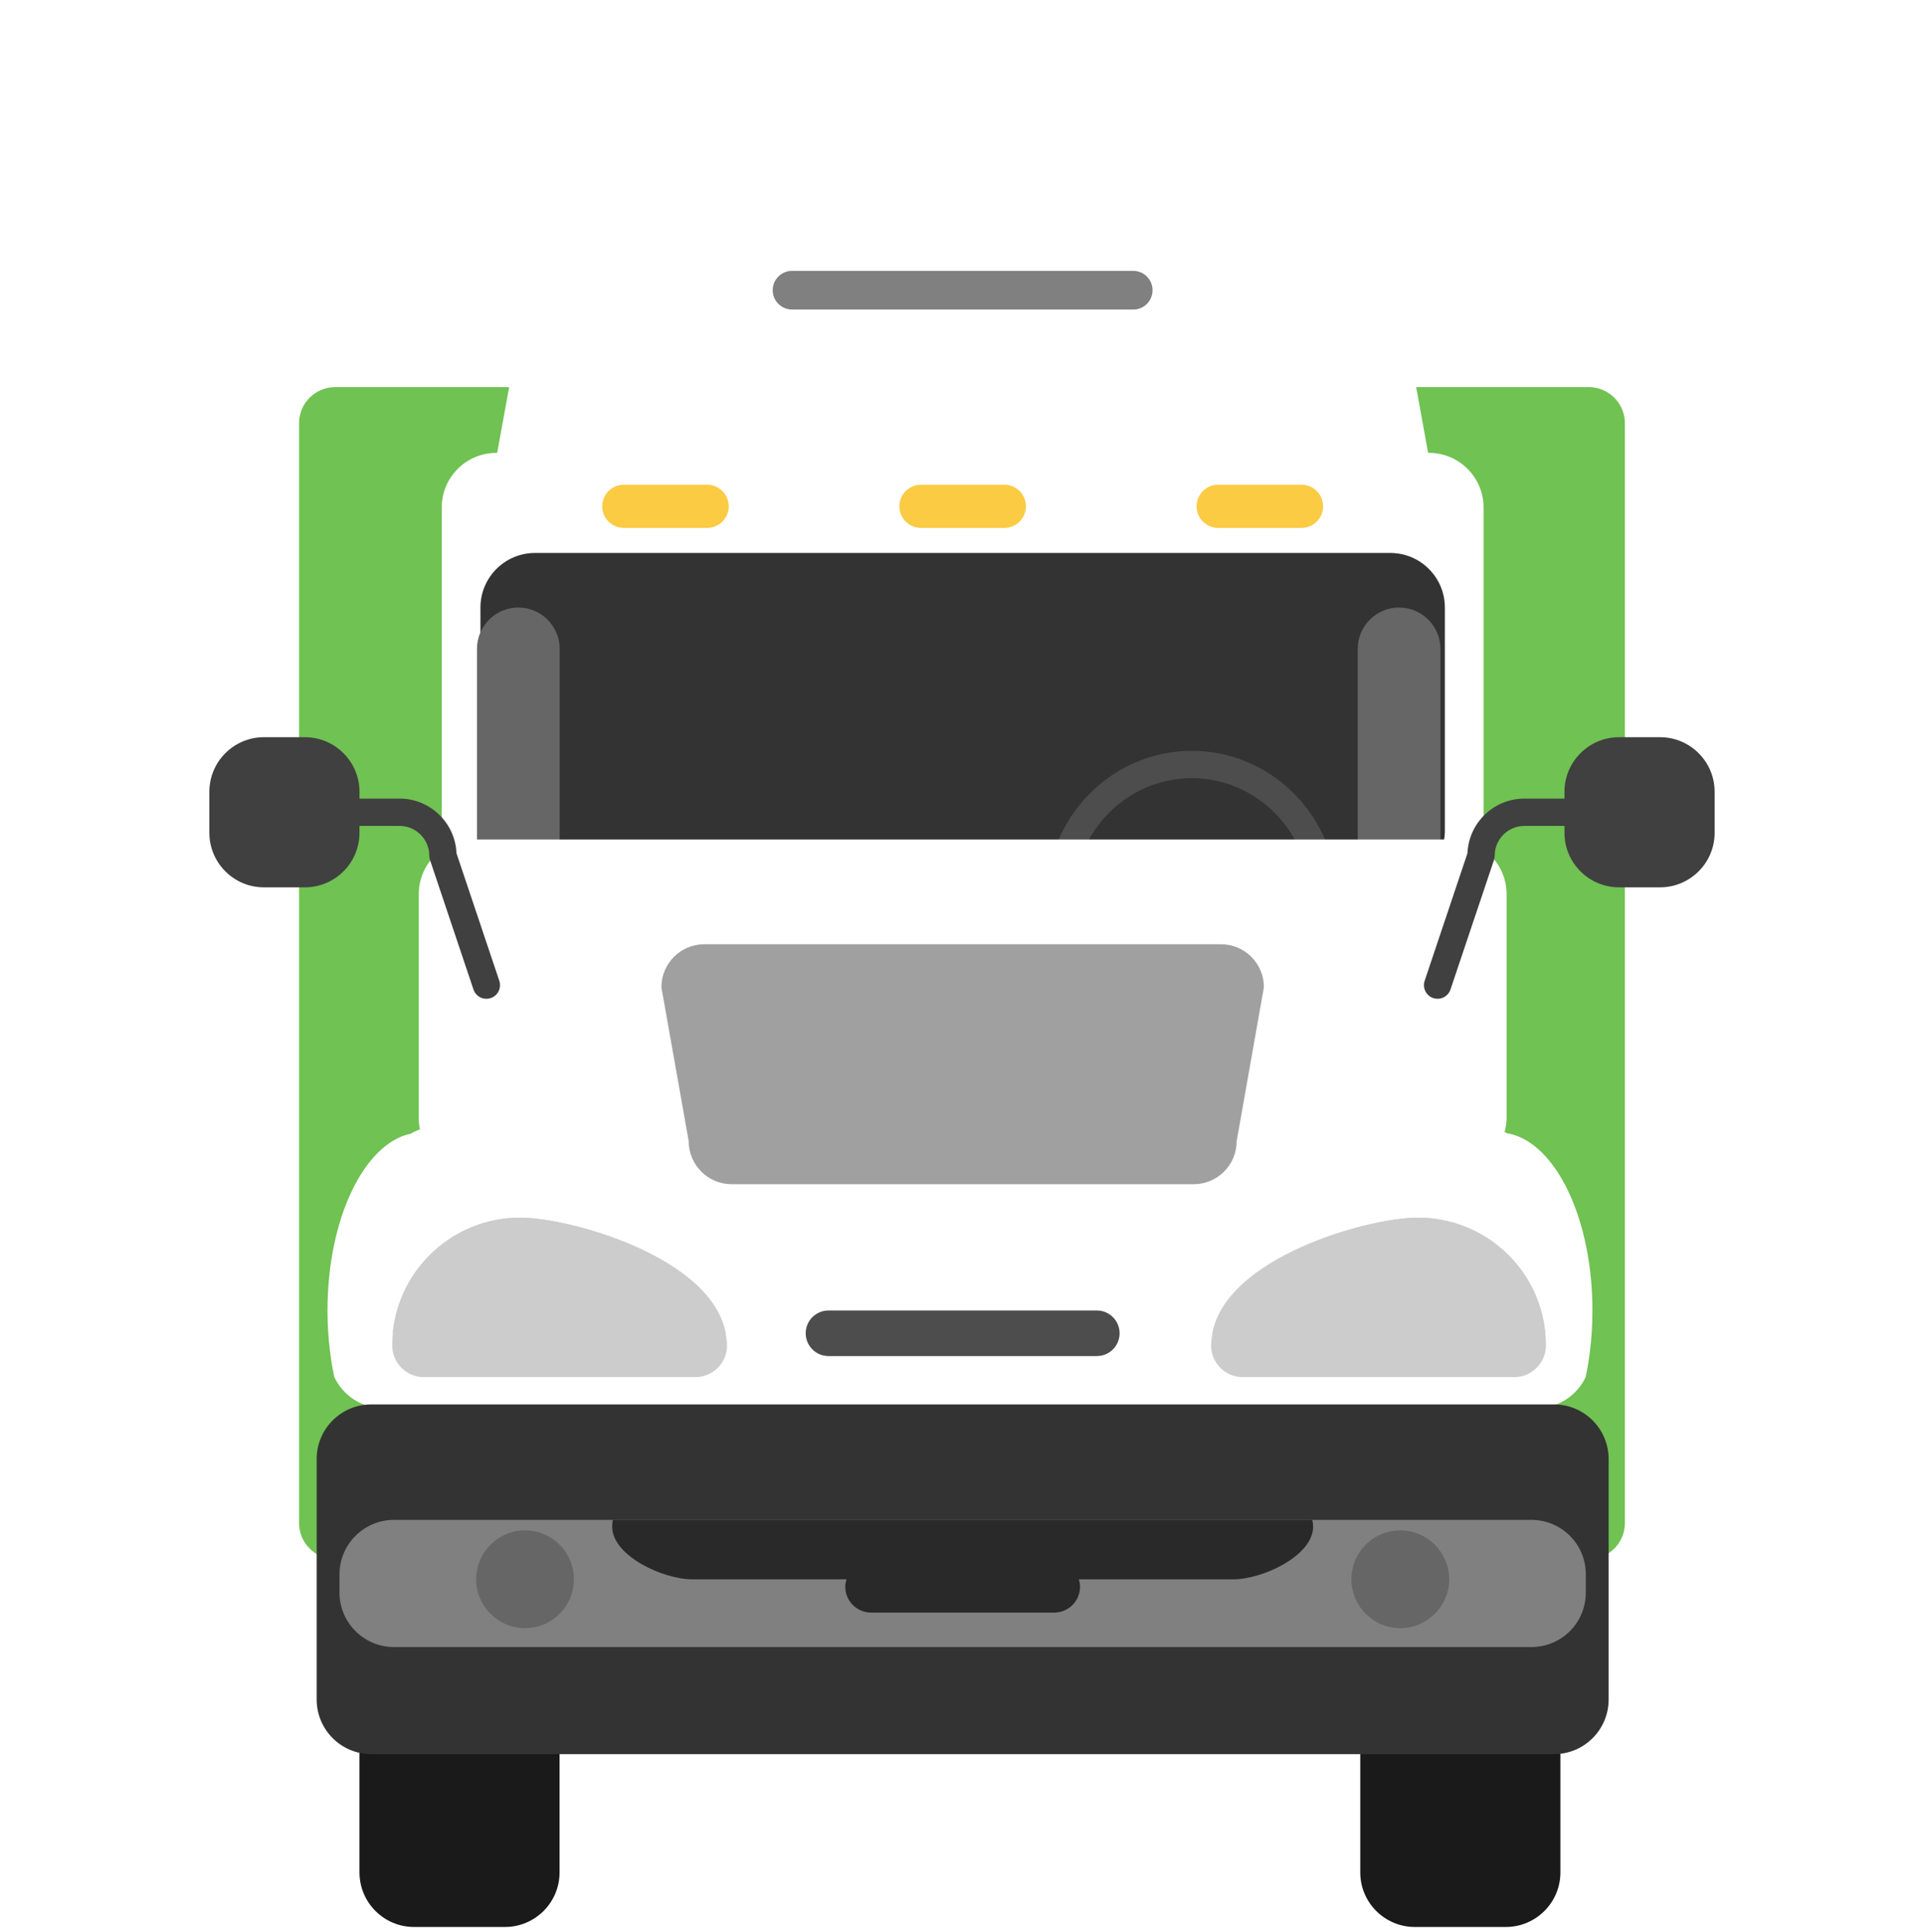 <svg width="240" height="241" viewBox="0 0 240 241" fill="none" xmlns="http://www.w3.org/2000/svg">
<g clip-path="url(#clip0_4056_13378)">
<g clip-path="url(#clip1_4056_13378)">
<path d="M202.689 189.951C202.689 192.439 200.675 194.453 198.194 194.453H41.806C39.318 194.453 37.304 192.439 37.304 189.951V52.786C37.304 50.302 39.318 48.284 41.806 48.284H198.194C200.675 48.284 202.689 50.302 202.689 52.786L202.689 189.951Z" fill="#70C253"/>
<path d="M178.245 56.48H178.143L174.838 38.322C174.838 34.56 171.789 31.515 168.03 31.515H72.132C68.373 31.515 65.325 34.56 65.325 38.322L62.019 56.48H61.918C58.152 56.48 55.103 59.532 55.103 63.291V135.924C55.103 139.683 58.152 142.739 61.918 142.739H178.245C182.01 142.739 185.059 139.683 185.059 135.924V63.291C185.059 59.532 182.01 56.48 178.245 56.48Z" fill="white"/>
<path d="M173.425 68.966H66.738C62.978 68.966 59.93 72.014 59.93 75.774V103.584C59.93 107.344 62.978 110.392 66.738 110.392H173.425C177.185 110.392 180.233 107.344 180.233 103.584V75.774C180.233 72.014 177.185 68.966 173.425 68.966Z" fill="#333333"/>
<path d="M143.769 36.197C143.769 37.525 142.7 38.606 141.362 38.606H98.8C97.469 38.606 96.387 37.525 96.387 36.197C96.387 34.865 97.469 33.783 98.8 33.783H141.362C142.7 33.783 143.769 34.865 143.769 36.197Z" fill="#808080"/>
<path d="M90.905 63.149C90.905 64.636 89.695 65.843 88.207 65.843H77.818C76.323 65.843 75.12 64.636 75.12 63.149C75.12 61.662 76.323 60.455 77.818 60.455H88.207C89.695 60.455 90.905 61.662 90.905 63.149Z" fill="#FBCB43"/>
<path d="M127.977 63.149C127.977 64.636 126.767 65.843 125.28 65.843H114.889C113.402 65.843 112.186 64.636 112.186 63.149C112.186 61.662 113.402 60.455 114.889 60.455H125.28C126.767 60.455 127.977 61.662 127.977 63.149Z" fill="#FBCB43"/>
<path d="M165.043 63.149C165.043 64.636 163.839 65.843 162.345 65.843H151.955C150.468 65.843 149.265 64.636 149.265 63.149C149.265 61.662 150.468 60.455 151.955 60.455H162.345C163.839 60.455 165.043 61.662 165.043 63.149Z" fill="#FBCB43"/>
<path d="M69.813 106.93C69.813 109.777 67.508 112.088 64.656 112.088C61.81 112.088 59.498 109.777 59.498 106.93V80.931C59.498 78.082 61.81 75.774 64.656 75.774C67.508 75.774 69.813 78.082 69.813 80.931V106.93Z" fill="#666666"/>
<path d="M179.678 106.93C179.678 109.777 177.366 112.088 174.52 112.088C171.674 112.088 169.362 109.777 169.362 106.93V80.931C169.362 78.082 171.674 75.774 174.52 75.774C177.366 75.774 179.678 78.082 179.678 80.931V106.93Z" fill="#666666"/>
<path d="M148.669 130.598C138.665 130.598 130.525 122.31 130.525 112.122C130.525 101.934 138.665 93.647 148.669 93.647C158.681 93.647 166.82 101.935 166.82 112.122C166.82 122.309 158.681 130.598 148.669 130.598ZM148.669 97.051C140.537 97.051 133.926 103.814 133.926 112.122C133.926 120.43 140.537 127.197 148.669 127.197C156.802 127.197 163.413 120.43 163.413 112.122C163.413 103.814 156.802 97.051 148.669 97.051Z" fill="#4D4D4D"/>
<path d="M188.23 141.38C188.142 141.36 188.047 141.346 187.959 141.333C187.871 141.285 187.776 141.245 187.682 141.197C187.831 140.642 187.932 140.068 187.932 139.459V111.52C187.932 107.762 184.884 104.706 181.125 104.706H59.045C55.286 104.706 52.238 107.762 52.238 111.52V139.459C52.238 139.94 52.285 140.406 52.38 140.852C51.987 141.001 51.615 141.17 51.27 141.38C45.416 142.604 40.853 152 40.853 163.445C40.853 165.182 40.955 166.852 41.158 168.447C41.3 169.603 41.462 170.692 41.705 171.753C42.794 174.065 45.146 175.633 47.863 175.633H191.63C194.354 175.633 196.7 174.065 197.795 171.753C197.89 171.306 197.971 170.854 198.052 170.394C198.106 170.164 198.133 169.92 198.167 169.684C198.228 169.279 198.289 168.873 198.336 168.447C198.538 166.852 198.64 165.182 198.64 163.445C198.64 152 194.077 142.604 188.23 141.38Z" fill="white"/>
<path d="M62.993 207.426H51.649C47.889 207.426 44.842 210.473 44.842 214.233V233.526C44.842 237.286 47.889 240.333 51.649 240.333H62.993C66.752 240.333 69.8 237.286 69.8 233.526V214.233C69.8 210.473 66.752 207.426 62.993 207.426Z" fill="#1A1A1A"/>
<path d="M187.837 207.426H176.487C172.728 207.426 169.68 210.473 169.68 214.233V233.526C169.68 237.286 172.728 240.333 176.487 240.333H187.837C191.597 240.333 194.645 237.286 194.645 233.526V214.233C194.645 210.473 191.597 207.426 187.837 207.426Z" fill="#1A1A1A"/>
<path d="M139.659 166.283C139.659 167.859 138.388 169.13 136.812 169.13H103.35C101.775 169.13 100.504 167.859 100.504 166.283C100.504 164.716 101.775 163.445 103.35 163.445H136.812C138.388 163.445 139.659 164.716 139.659 166.283Z" fill="#4D4D4D"/>
<path d="M154.26 142.34C154.26 145.294 151.854 147.694 148.892 147.694H91.27C88.309 147.694 85.909 145.294 85.909 142.34L82.502 123.128C82.502 120.166 84.902 117.767 87.863 117.767H152.3C155.261 117.767 157.66 120.166 157.66 123.128L154.26 142.34Z" fill="#A0A0A0"/>
<path d="M90.526 166.338C90.053 167.94 88.525 169.13 86.747 169.13H52.839C51 169.13 49.398 167.805 49.019 166.061C49.878 158.097 56.652 151.865 64.892 151.865C71.152 151.865 88.823 156.833 90.526 166.338Z" fill="#CCCCCC"/>
<path d="M90.695 167.805C90.695 169.975 88.931 171.753 86.747 171.753H52.839C50.689 171.753 48.925 169.975 48.925 167.805C48.925 167.224 48.958 166.642 49.019 166.061C49.878 158.097 56.652 151.864 64.892 151.864C71.152 151.864 88.823 156.833 90.526 166.338C90.567 166.574 90.6 166.818 90.634 167.055C90.661 167.291 90.695 167.561 90.695 167.805Z" fill="#CCCCCC"/>
<path d="M151.231 166.338C151.712 167.94 153.24 169.13 155.01 169.13H188.919C190.765 169.13 192.36 167.805 192.738 166.061C191.894 158.097 185.113 151.864 176.872 151.864C170.612 151.864 152.935 156.833 151.231 166.338Z" fill="#CCCCCC"/>
<path d="M151.069 167.805C151.069 169.975 152.834 171.753 155.01 171.753H188.919C191.069 171.753 192.84 169.975 192.84 167.805C192.84 167.224 192.806 166.642 192.738 166.061C191.894 158.097 185.113 151.864 176.872 151.864C170.612 151.864 152.935 156.833 151.231 166.338C151.198 166.574 151.164 166.818 151.13 167.055C151.097 167.291 151.069 167.561 151.069 167.805Z" fill="#CCCCCC"/>
<path d="M200.661 211.962C200.661 215.727 197.612 218.776 193.854 218.776H46.316C42.55 218.776 39.501 215.727 39.501 211.962V181.967C39.501 178.208 42.55 175.16 46.316 175.16H193.854C197.612 175.16 200.661 178.208 200.661 181.967V211.962Z" fill="#333333"/>
<path d="M197.815 196.366V198.617C197.815 202.396 194.787 205.424 191.001 205.424H49.161C45.416 205.424 42.347 202.396 42.347 198.617V196.366C42.347 192.588 45.416 189.559 49.161 189.559H191.001C194.787 189.559 197.815 192.588 197.815 196.366Z" fill="#808080"/>
<path d="M44.842 103.862C44.842 107.62 41.786 110.669 38.034 110.669H32.924C29.159 110.669 26.116 107.62 26.116 103.862V98.754C26.116 94.992 29.159 91.944 32.924 91.944H38.034C41.786 91.944 44.842 94.992 44.842 98.754V103.862Z" fill="#404040"/>
<path d="M60.674 124.568C59.957 124.568 59.295 124.121 59.058 123.405L53.636 107.248C53.576 107.079 53.549 106.896 53.549 106.707C53.549 104.673 51.886 103.01 49.844 103.01H38.88C37.939 103.01 37.176 102.246 37.176 101.306C37.176 100.367 37.939 99.602 38.88 99.602H49.844C53.663 99.602 56.787 102.631 56.942 106.417L62.282 122.323C62.58 123.216 62.107 124.182 61.214 124.48C61.032 124.541 60.849 124.568 60.674 124.568Z" fill="#404040"/>
<path d="M195.152 103.862C195.152 107.62 198.201 110.669 201.966 110.669H207.076C210.828 110.669 213.884 107.62 213.884 103.862V98.754C213.884 94.992 210.828 91.944 207.076 91.944H201.966C198.201 91.944 195.152 94.992 195.152 98.754V103.862Z" fill="#404040"/>
<path d="M179.326 124.568C179.144 124.568 178.961 124.541 178.779 124.48C177.893 124.182 177.414 123.216 177.711 122.323L183.051 106.417C183.207 102.631 186.33 99.602 190.149 99.602H201.114C202.06 99.602 202.818 100.367 202.818 101.306C202.818 102.246 202.06 103.01 201.114 103.01H190.149C188.108 103.01 186.451 104.673 186.451 106.707C186.451 106.896 186.417 107.079 186.363 107.248L180.936 123.405C180.699 124.121 180.036 124.568 179.326 124.568Z" fill="#404040"/>
<path d="M69.888 196.968C69.888 199.388 67.921 201.361 65.494 201.361C63.067 201.361 61.1 199.388 61.1 196.968C61.1 194.541 63.067 192.567 65.494 192.567C67.921 192.567 69.888 194.541 69.888 196.968Z" fill="#999999"/>
<path d="M65.494 203.065C62.134 203.065 59.396 200.327 59.396 196.968C59.396 193.601 62.134 190.87 65.494 190.87C68.854 190.87 71.592 193.601 71.592 196.968C71.592 200.327 68.853 203.065 65.494 203.065Z" fill="#666666"/>
<path d="M179.063 196.968C179.063 199.388 177.096 201.361 174.669 201.361C172.242 201.361 170.275 199.388 170.275 196.968C170.275 194.541 172.242 192.567 174.669 192.567C177.096 192.567 179.063 194.541 179.063 196.968Z" fill="#999999"/>
<path d="M174.669 203.065C171.309 203.065 168.571 200.327 168.571 196.968C168.571 193.601 171.309 190.87 174.669 190.87C178.029 190.87 180.773 193.601 180.773 196.968C180.773 200.327 178.028 203.065 174.669 203.065Z" fill="#666666"/>
<path d="M163.697 189.559H76.439C76.398 189.829 76.364 190.134 76.364 190.41C76.364 194.054 82.732 196.974 86.342 196.974H105.595C105.507 197.272 105.439 197.576 105.439 197.894C105.439 199.685 106.886 201.125 108.67 201.125H131.499C133.277 201.125 134.724 199.685 134.724 197.894C134.724 197.576 134.663 197.272 134.575 196.974H153.854C157.464 196.974 163.799 194.054 163.799 190.41C163.799 190.134 163.765 189.829 163.697 189.559Z" fill="#292929"/>
</g>
</g>
<defs>
<clipPath id="clip0_4056_13378">
<rect width="240" height="240" fill="white" transform="translate(0 0.333)"/>
</clipPath>
<clipPath id="clip1_4056_13378">
<rect width="187.768" height="208.818" fill="white" transform="translate(26.116 31.515)"/>
</clipPath>
</defs>
</svg>
